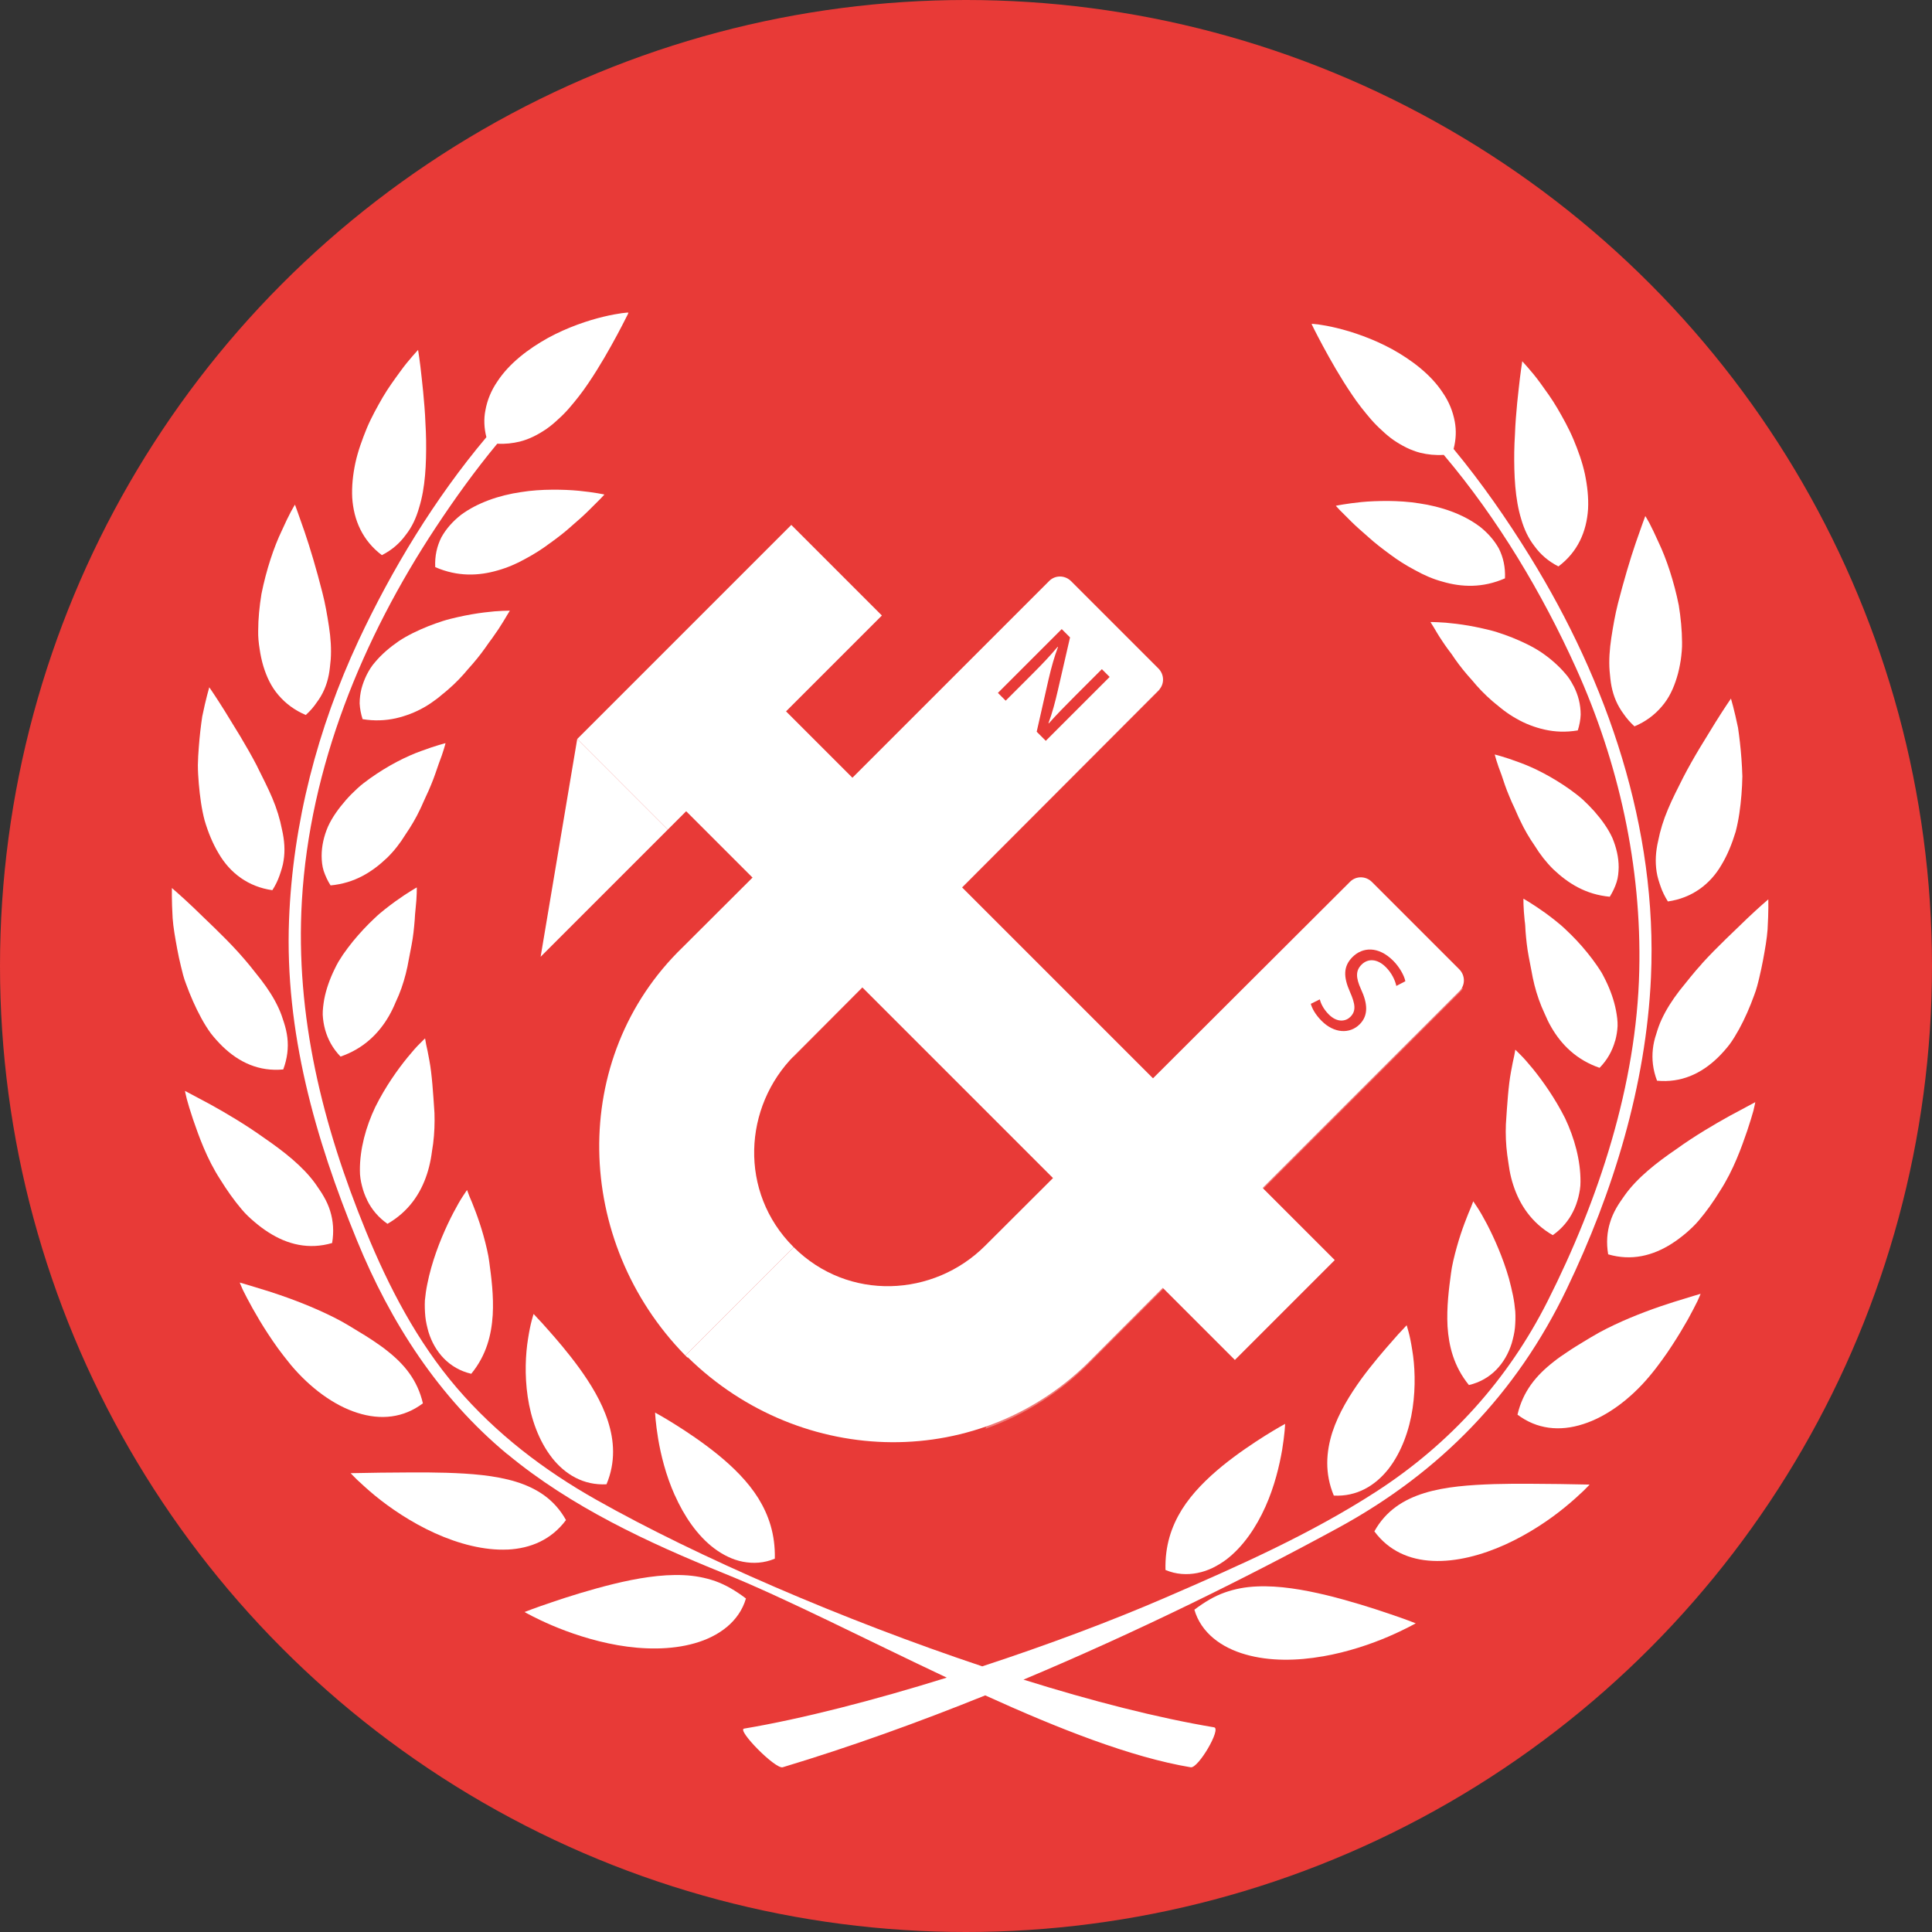 <?xml version="1.0" encoding="UTF-8"?>
<svg id="_图层_1" data-name="图层 1" xmlns="http://www.w3.org/2000/svg" viewBox="0 0 525 525">
  <rect x="0" y="0" width="525" height="525" fill="#333333" stroke="none"/>
  <circle cx="262.5" cy="262.5" r="262.5" style="fill: #e83a37;"/>
  <g>
    <path d="M202.7,434.37c-2.86-2.16-5.49-3.69-8.28-4.7-2.81-.98-5.67-1.51-8.71-1.64-6.06-.27-12.65,.85-18.96,2.39-6.32,1.55-12.32,3.44-16.82,4.98-4.46,1.49-7.39,2.65-7.39,2.65,0,0,2.86,1.66,7.44,3.62,4.59,1.96,10.95,4.18,17.88,5.39,6.88,1.2,14.4,1.35,20.94-.53,6.51-1.85,12.05-5.84,13.9-12.15Z" style="fill: #fff;"/>
    <path d="M183.39,406.34c2.46,5.52,6.03,10.92,10.72,14.44,2.33,1.73,4.94,3.06,7.75,3.6,2.79,.54,5.78,.4,8.69-.83,.14-6.61-1.66-11.83-4.48-16.41-2.84-4.55-6.86-8.49-11.02-11.88-4.16-3.37-8.42-6.2-11.63-8.21-3.21-2.02-5.4-3.19-5.4-3.19,0,0,.02,.72,.14,1.96,.12,1.23,.33,3,.68,5.13,.71,4.22,2.06,9.89,4.54,15.4Z" style="fill: #fff;"/>
    <path d="M137.94,421.08c6.33-.31,11.92-2.73,15.86-8.02-3.13-5.62-7.91-8.65-13.62-10.42-5.71-1.75-12.36-2.22-18.9-2.43-6.52-.19-13.01-.05-17.87-.03-5,.1-8.12,.14-8.12,.14,0,0,.6,.67,1.74,1.78,1.13,1.04,2.77,2.59,4.81,4.27,4.12,3.39,9.94,7.36,16.35,10.25,6.42,2.91,13.42,4.75,19.75,4.45Z" style="fill: #fff;"/>
    <path d="M149.97,396.11c3.59,4.56,8.6,7.56,14.84,7.23,2.53-6.07,2.1-11.88,.38-17.2-1.71-5.31-4.75-10.19-7.82-14.44-3.1-4.25-6.24-7.88-8.55-10.47-1.12-1.3-2.1-2.34-2.79-3.06-.64-.73-1.03-1.11-1.03-1.11,0,0-.22,.65-.53,1.82-.31,1.18-.66,2.85-.98,4.91-.67,4.15-.97,9.82-.09,15.76,.87,5.91,2.99,11.98,6.58,16.55Z" style="fill: #fff;"/>
    <path d="M72.53,350.75c-4.48-1.4-7.38-2.23-7.38-2.23,0,0,.27,.74,.84,1.99,.6,1.22,1.51,2.97,2.66,5.04,1.16,2.06,2.56,4.45,4.21,6.95,.82,1.25,1.69,2.53,2.62,3.82l.74,.99,.91,1.2c.64,.8,1.28,1.6,1.91,2.4,5.24,6.24,11.71,11.01,18.07,13.01,6.36,2.04,12.54,1.39,17.81-2.58-1.48-6.32-5.03-10.62-9.83-14.37-1.17-.96-2.48-1.81-3.79-2.72-1.31-.89-2.72-1.74-4.14-2.59-1.42-.9-2.88-1.75-4.37-2.6-1.42-.77-2.81-1.47-4.25-2.14-5.69-2.69-11.54-4.75-16.01-6.18Z" style="fill: #fff;"/>
    <path d="M116.45,361.98c1.69,5.46,5.63,9.94,11.61,11.33,4.18-5.1,5.49-10.68,5.83-15.95,.3-5.28-.38-10.27-.94-14.47-.2-1.78-.91-4.77-1.57-7.12-.68-2.42-1.42-4.59-2.1-6.41-.67-1.83-1.31-3.32-1.75-4.35-.38-1.05-.61-1.64-.61-1.64,0,0-.44,.59-1.12,1.66-.73,1.08-1.58,2.6-2.59,4.5-1.98,3.79-4.37,9.09-6.03,14.97-.42,1.48-.78,2.98-1.08,4.5-.29,1.41-.5,2.87-.64,4.35-.07,1.46-.02,2.92,.12,4.4,.14,1.46,.49,2.85,.87,4.24Z" style="fill: #fff;"/>
    <path d="M65.66,328.6c1.03,1.27,2.24,2.38,3.48,3.43,1.22,1.05,2.48,1.99,3.79,2.83,5.21,3.35,11.01,4.76,17.32,2.92,.53-3.15,.3-6.03-.53-8.71-.41-1.32-.98-2.61-1.69-3.84-.68-1.24-1.55-2.41-2.35-3.6-3.39-4.71-8.62-8.78-13.9-12.41-5.12-3.67-10.51-6.83-14.63-9.11-4.21-2.26-6.88-3.67-6.88-3.67,0,0,.13,.8,.48,2.17,.36,1.35,.93,3.26,1.71,5.57,1.57,4.57,3.75,10.73,7.39,16.33,1.75,2.83,3.7,5.61,5.81,8.1Z" style="fill: #fff;"/>
    <path d="M99.76,326.13c1.22,2.48,3.03,4.68,5.53,6.43,5.72-3.28,9.01-8.19,10.74-13.52,.44-1.34,.77-2.7,1.03-4.09,.13-.68,.23-1.38,.32-2.06,.09-.7,.21-1.4,.32-2.12,.36-2.83,.45-5.64,.36-8.35-.36-5.4-.68-10.49-1.37-14.18-.31-1.85-.66-3.37-.89-4.42-.18-1.07-.29-1.65-.29-1.65,0,0-.53,.48-1.4,1.38-.92,.89-2.06,2.18-3.39,3.82-2.68,3.28-6.02,7.98-8.73,13.43-2.57,5.39-4.23,11.47-4.19,17.26-.02,1.46,.22,2.84,.56,4.18,.33,1.35,.81,2.66,1.42,3.88Z" style="fill: #fff;"/>
    <path d="M54.68,276.64c.8,1.45,1.65,2.85,2.61,4.16,1,1.28,2.08,2.47,3.19,3.56,4.51,4.36,9.94,6.87,16.49,6.25,1.11-2.99,1.44-5.85,1.12-8.62-.16-1.38-.48-2.74-.91-4.08-.42-1.35-.87-2.69-1.49-4-1.21-2.65-2.88-5.23-4.82-7.75-1-1.25-1.99-2.5-2.97-3.74-1.01-1.22-2.04-2.43-3.1-3.6-4.28-4.72-9.03-9.04-12.31-12.27-3.38-3.2-5.78-5.24-5.78-5.24,0,0-.09,3.27,.2,8.19,.17,2.45,.68,5.31,1.24,8.36,.28,1.53,.62,3.1,1.01,4.7,.38,1.58,.76,3.22,1.39,4.8,1.16,3.19,2.53,6.34,4.13,9.27Z" style="fill: #fff;"/>
    <path d="M92.55,287.11c6.24-2.15,10.41-6.29,13.15-11.05,.69-1.2,1.28-2.43,1.8-3.69,.6-1.26,1.13-2.55,1.59-3.85,.91-2.6,1.57-5.24,2-7.82,.49-2.56,1.03-5.06,1.28-7.37,.14-1.16,.23-2.26,.32-3.31,.07-1.05,.11-2.03,.23-2.93,.4-3.58,.34-5.94,.34-5.94,0,0-2.42,1.33-5.87,3.82-.85,.62-1.78,1.32-2.75,2.08-.98,.78-1.98,1.61-2.92,2.53-1.93,1.81-3.91,3.91-5.8,6.21-.94,1.16-1.84,2.36-2.72,3.62-.41,.63-.84,1.28-1.23,1.93-.37,.64-.71,1.31-1.03,1.98-1.3,2.65-2.3,5.43-2.84,8.25-.23,1.4-.43,2.81-.4,4.18,.07,1.37,.29,2.74,.65,4.05,.74,2.65,2.08,5.14,4.19,7.31Z" style="fill: #fff;"/>
    <path d="M69.87,208.22c-1.46-2.81-3.03-5.54-4.56-8.1-1.58-2.57-3.01-4.89-4.19-6.84-2.46-3.95-4.25-6.52-4.25-6.52,0,0-.93,3.11-1.91,7.92-.37,2.45-.71,5.31-.94,8.42-.13,1.55-.22,3.15-.25,4.8,0,1.65,.11,3.34,.25,5.04,.3,3.38,.73,6.8,1.59,10.03,.96,3.24,2.22,6.31,3.82,8.96,3.1,5.34,8.09,9.06,14.58,9.97,.85-1.32,1.48-2.64,1.95-3.99,.46-1.34,.91-2.69,1.1-4.05,.45-2.73,.23-5.54-.42-8.39-.55-2.84-1.42-5.72-2.65-8.62-1.23-2.9-2.75-5.82-4.13-8.62Z" style="fill: #fff;"/>
    <path d="M105.15,233.14c1.97-1.92,3.63-4.08,5.01-6.33,1.53-2.24,2.9-4.54,3.98-6.86,.58-1.15,1-2.29,1.55-3.41,.53-1.11,1.02-2.2,1.44-3.25,.89-2.11,1.51-4.08,2.1-5.76,1.3-3.33,1.84-5.58,1.84-5.58,0,0-2.67,.65-6.65,2.14-4.07,1.46-8.96,3.94-13.82,7.39-1.19,.86-2.45,1.79-3.52,2.8-1.08,.99-2.13,2.04-3.1,3.15-1.93,2.22-3.7,4.63-4.86,7.2-1.1,2.57-1.72,5.26-1.72,7.97,.02,1.34,.13,2.7,.55,4.04,.46,1.34,1.05,2.67,1.88,3.96,6.58-.62,11.3-3.65,15.33-7.47Z" style="fill: #fff;"/>
    <path d="M86,190.97c.87-1.14,1.57-2.34,2.12-3.6,.55-1.26,.95-2.58,1.22-3.95,.27-1.36,.38-2.78,.53-4.2,.2-2.85,0-5.88-.48-8.99s-1-6.19-1.81-9.3c-1.58-6.21-3.31-12.04-4.84-16.5-1.54-4.46-2.59-7.3-2.59-7.3,0,0-.42,.67-1.09,1.9-.66,1.25-1.54,3.03-2.52,5.24-2.1,4.36-4.18,10.58-5.49,17.12-.54,3.33-.89,6.74-.89,10.03-.04,1.64,.13,3.31,.39,4.91,.23,1.62,.56,3.16,1,4.65,.91,2.98,2.15,5.63,4.12,7.91,1.94,2.28,4.39,4.11,7.42,5.4,1.17-1.05,2.13-2.16,2.92-3.33Z" style="fill: #fff;"/>
    <path d="M137.69,167.34c.56-.88,.86-1.4,.86-1.4,0,0-.71,0-1.94,.05-1.26,.04-2.97,.18-5.05,.44-2.08,.26-4.5,.66-7.15,1.26-1.3,.3-2.7,.62-4.03,1.05-1.32,.43-2.69,.9-4.06,1.45-2.7,1.09-5.51,2.41-7.95,4.03-2.41,1.65-4.64,3.55-6.45,5.71-.94,1.06-1.65,2.22-2.27,3.44-.59,1.2-1.07,2.46-1.42,3.76-.32,1.3-.5,2.65-.5,4.02,.07,1.39,.34,2.83,.8,4.27,3.22,.54,6.24,.38,8.98-.22,2.72-.62,5.38-1.64,7.73-2.99,1.19-.67,2.29-1.43,3.37-2.24,.55-.4,1.05-.83,1.55-1.26,.53-.42,1.06-.85,1.57-1.3,2.06-1.76,3.89-3.69,5.51-5.65,1.73-1.9,3.3-3.85,4.62-5.71,.32-.46,.63-.92,.95-1.36,.34-.45,.64-.88,.96-1.3,.6-.85,1.17-1.65,1.66-2.39,.99-1.5,1.74-2.78,2.27-3.66Z" style="fill: #fff;"/>
    <path d="M103.76,150.86c2.81-1.42,4.89-3.29,6.49-5.49,1.7-2.14,2.86-4.66,3.64-7.43,1.7-5.44,1.97-11.92,1.9-18.19-.02-1.59-.09-3.16-.18-4.71-.05-1.51-.15-3.01-.26-4.45-.22-2.9-.5-5.6-.76-7.91-.47-4.56-.98-7.6-.98-7.6,0,0-.53,.59-1.44,1.61-.89,1.03-2.17,2.52-3.55,4.46-1.4,1.93-3.04,4.15-4.58,6.75-1.49,2.6-3.08,5.41-4.36,8.45-1.25,3.07-2.4,6.2-3.1,9.4-.69,3.22-1.02,6.43-.87,9.47,.4,6.17,2.83,11.69,8.05,15.63Z" style="fill: #fff;"/>
    <path d="M149.53,147.55c2.12-1.53,4.12-3.08,5.83-4.64,1.77-1.53,3.37-2.94,4.65-4.23,1.28-1.3,2.39-2.34,3.11-3.1,.73-.75,1.12-1.2,1.12-1.2,0,0-2.72-.6-6.97-1.02-2.12-.2-4.55-.31-7.25-.29-2.7,.02-5.62,.19-8.5,.66-5.85,.86-11.74,2.84-16.25,6.18-2.19,1.72-4.02,3.75-5.32,6.09-1.21,2.39-1.83,5.12-1.68,8.11,6.06,2.64,11.78,2.41,16.99,.89,2.66-.75,5.18-1.84,7.51-3.15,2.39-1.28,4.68-2.73,6.74-4.3Z" style="fill: #fff;"/>
    <path d="M137.89,395.15c17.23,14.29,38.23,24.07,58.84,32.39,16.87,6.82,38.5,17.96,60.54,28.34-19.81,6.17-39.36,11.21-55.07,13.85-2.06,.33,8.51,11.1,10.5,10.5,18.24-5.49,36.76-12.16,55.02-19.53,19.94,9.06,39.64,16.83,55.85,19.54,2.04,.34,8.39-10.52,6.34-10.86-15.36-2.57-33.21-7.14-51.79-12.96,30.61-12.85,60.08-27.4,85.55-41.26,27.66-15.07,48.42-36.45,62.07-64.89,12.65-26.33,21.57-55.44,22.89-84.68,1.82-40.5-11.78-80.23-32.88-114.37-6.17-9.99-13.09-19.96-20.75-29.22,.67-2.57,.76-5.07,.32-7.42-.51-2.79-1.6-5.48-3.27-7.88-3.2-4.9-8.41-8.85-13.73-11.8-5.35-2.92-10.92-4.77-15.07-5.77-2.1-.51-3.82-.8-5.01-.97-.6-.07-1.08-.13-1.39-.14-.28-.02-.44-.02-.44-.02,0,0,.05,.14,.18,.42,.15,.27,.33,.69,.6,1.22,.55,1.08,1.33,2.59,2.32,4.43,1.98,3.66,4.68,8.48,7.88,13.18,1.57,2.37,3.37,4.62,5.21,6.76,.93,1.06,1.92,2.06,2.95,2.98,1,.95,2.04,1.83,3.16,2.61,2.24,1.51,4.59,2.76,7.24,3.44,2,.49,4.11,.71,6.38,.57,14.71,17.39,26.74,37.59,35.91,57.87,11.66,25.82,17.88,53.96,17.21,82.31-.71,30.91-11.02,62.29-24.89,89.75-10.79,21.37-26.5,38.79-46.59,51.79-17.97,11.61-37.68,20.33-57.28,28.8-14.68,6.36-32.1,12.88-49.77,18.68-37.84-12.64-77.39-29.74-104.8-45.22-14.33-8.07-27.29-17.98-38.03-30.5-10.72-12.51-18.45-27.35-24.65-42.51-11.77-28.76-19.23-58.53-17.41-89.77,2.13-36.43,16.44-71.28,36.39-101.5,5.12-7.74,10.66-15.46,16.69-22.73,2.17,.11,4.21-.12,6.16-.59,2.64-.67,4.98-1.91,7.24-3.44,1.09-.77,2.15-1.65,3.15-2.6,1.04-.92,2.02-1.92,2.95-2.98,1.86-2.15,3.63-4.39,5.22-6.77,3.19-4.69,5.89-9.53,7.86-13.18,.98-1.83,1.78-3.37,2.31-4.44,.27-.53,.48-.94,.62-1.22,.11-.27,.16-.41,.16-.41,0,0-.14,0-.43,0-.32,.02-.77,.08-1.37,.15-1.21,.17-2.94,.47-5.01,.97-4.16,1-9.72,2.84-15.08,5.77-5.32,2.96-10.51,6.89-13.73,11.81-1.66,2.41-2.77,5.09-3.26,7.86-.46,2.32-.37,4.77,.27,7.29-14.08,16.73-25.72,35.99-34.75,55.27-11.13,23.85-17.87,49.64-18.88,75.98-1.15,30.25,7.07,59.25,18.45,86.99,9.13,22.32,22.19,42.62,40.87,58.12Z" style="fill: #fff;"/>
    <path d="M359.41,450.11c6.91-1.19,13.28-3.41,17.87-5.38,4.57-1.97,7.43-3.61,7.43-3.61,0,0-2.92-1.17-7.4-2.66-4.49-1.53-10.49-3.43-16.81-4.98-6.33-1.52-12.91-2.66-18.96-2.38-3.04,.12-5.92,.65-8.71,1.64-2.81,.99-5.41,2.53-8.27,4.68,1.84,6.33,7.38,10.32,13.89,12.16,6.54,1.89,14.06,1.74,20.96,.52Z" style="fill: #fff;"/>
    <path d="M325.42,427.43c2.79-.53,5.37-1.85,7.73-3.58,4.68-3.53,8.25-8.91,10.72-14.43,2.48-5.52,3.81-11.2,4.54-15.43,.35-2.12,.55-3.89,.67-5.12,.11-1.23,.14-1.95,.14-1.95,0,0-2.19,1.18-5.39,3.18-3.21,2.03-7.46,4.84-11.64,8.23-4.14,3.39-8.18,7.33-11.03,11.88-2.83,4.58-4.62,9.8-4.45,16.41,2.88,1.23,5.89,1.38,8.69,.82Z" style="fill: #fff;"/>
    <path d="M405.98,403.29c-6.54,.22-13.22,.67-18.91,2.43-5.71,1.77-10.48,4.81-13.6,10.41,3.91,5.29,9.52,7.74,15.84,8.02,6.33,.31,13.33-1.53,19.75-4.44,6.42-2.91,12.23-6.85,16.34-10.26,2.06-1.67,3.7-3.21,4.83-4.27,1.13-1.1,1.73-1.76,1.73-1.76,0,0-3.13-.05-8.11-.15-4.87-.03-11.34-.17-17.86,.02Z" style="fill: #fff;"/>
    <path d="M362.45,406.41c6.21,.33,11.24-2.67,14.84-7.23,3.56-4.57,5.72-10.64,6.58-16.55,.87-5.94,.59-11.62-.11-15.76-.32-2.07-.67-3.74-.99-4.92-.31-1.17-.53-1.83-.53-1.83,0,0-.38,.39-1.03,1.12-.69,.71-1.66,1.75-2.77,3.06-2.31,2.61-5.44,6.22-8.55,10.46-3.06,4.26-6.1,9.13-7.84,14.44-1.69,5.34-2.13,11.14,.4,17.21Z" style="fill: #fff;"/>
    <path d="M448.22,373.98c.66-.78,1.3-1.58,1.92-2.39l.91-1.22,.73-.99c.93-1.27,1.8-2.56,2.61-3.81,1.64-2.5,3.06-4.89,4.23-6.95,1.14-2.07,2.03-3.81,2.64-5.04,.59-1.26,.86-2,.86-2,0,0-2.9,.84-7.4,2.25-4.45,1.41-10.3,3.48-15.98,6.16-1.44,.68-2.84,1.38-4.25,2.15-1.49,.85-2.97,1.71-4.37,2.58-1.42,.87-2.83,1.71-4.14,2.62-1.31,.88-2.63,1.75-3.8,2.71-4.79,3.74-8.34,8.04-9.82,14.37,5.27,3.96,11.45,4.63,17.81,2.58,6.34-2,12.83-6.77,18.06-13.03Z" style="fill: #fff;"/>
    <path d="M410.08,347.56c-1.67-5.88-4.07-11.17-6.04-14.97-1-1.9-1.88-3.42-2.59-4.49-.69-1.07-1.11-1.66-1.11-1.66,0,0-.23,.59-.62,1.62-.44,1.04-1.08,2.53-1.75,4.36-.68,1.83-1.42,4-2.09,6.41-.66,2.34-1.39,5.35-1.58,7.13-.56,4.18-1.23,9.18-.95,14.46,.34,5.27,1.66,10.86,5.81,15.95,6-1.4,9.92-5.87,11.63-11.34,.39-1.38,.74-2.78,.88-4.24,.13-1.47,.18-2.93,.09-4.39-.13-1.48-.33-2.93-.62-4.35-.31-1.52-.68-3.03-1.07-4.5Z" style="fill: #fff;"/>
    <path d="M476.51,301.66c.34-1.37,.47-2.16,.47-2.16,0,0-2.66,1.41-6.87,3.68-4.12,2.28-9.52,5.43-14.62,9.11-5.3,3.61-10.52,7.7-13.91,12.41-.83,1.18-1.68,2.36-2.38,3.6-.69,1.24-1.28,2.52-1.67,3.85-.84,2.67-1.06,5.55-.53,8.7,6.29,1.84,12.1,.42,17.33-2.93,1.3-.83,2.56-1.79,3.81-2.83,1.2-1.05,2.42-2.17,3.47-3.42,2.12-2.49,4.08-5.27,5.81-8.1,3.63-5.62,5.81-11.76,7.38-16.34,.76-2.29,1.35-4.23,1.72-5.57Z" style="fill: #fff;"/>
    <path d="M421.95,335.64c2.5-1.76,4.32-3.97,5.54-6.45,.62-1.22,1.07-2.53,1.42-3.87,.32-1.35,.59-2.73,.57-4.18,.04-5.79-1.63-11.87-4.19-17.28-2.74-5.44-6.08-10.12-8.73-13.4-1.35-1.64-2.48-2.93-3.39-3.83-.87-.89-1.4-1.39-1.4-1.39,0,0-.13,.6-.3,1.66-.23,1.06-.58,2.57-.89,4.43-.69,3.7-1.02,8.77-1.37,14.17-.11,2.71,0,5.53,.37,8.34,.11,.72,.22,1.42,.31,2.12s.21,1.38,.32,2.07c.25,1.39,.59,2.75,1.03,4.08,1.74,5.32,5,10.25,10.72,13.54Z" style="fill: #fff;"/>
    <path d="M462.47,261.89c-1.08,1.18-2.11,2.39-3.11,3.62-.99,1.22-1.99,2.47-3,3.72-1.93,2.52-3.59,5.1-4.81,7.74-.62,1.31-1.08,2.66-1.48,4.01-.46,1.35-.77,2.7-.92,4.09-.31,2.76,0,5.62,1.13,8.6,6.52,.62,11.98-1.89,16.48-6.24,1.11-1.08,2.19-2.29,3.19-3.57,.97-1.3,1.79-2.7,2.61-4.16,1.6-2.92,2.97-6.07,4.12-9.27,.62-1.58,1.02-3.21,1.4-4.82,.38-1.58,.71-3.16,1-4.68,.57-3.05,1.06-5.9,1.24-8.36,.29-4.92,.2-8.18,.2-8.18,0,0-2.4,2.02-5.78,5.23-3.28,3.23-8.02,7.54-12.29,12.26Z" style="fill: #fff;"/>
    <path d="M438.9,282.88c.36-1.32,.59-2.68,.66-4.05,.04-1.39-.16-2.79-.42-4.19-.53-2.8-1.53-5.59-2.83-8.25-.32-.67-.68-1.32-1.02-1.97-.39-.65-.82-1.28-1.24-1.91-.86-1.26-1.78-2.48-2.72-3.63-1.87-2.32-3.86-4.41-5.8-6.22-.93-.91-1.93-1.75-2.92-2.53-.96-.76-1.9-1.47-2.75-2.09-3.47-2.48-5.89-3.83-5.89-3.83,0,0-.04,2.37,.34,5.96,.15,.91,.19,1.88,.24,2.93,.09,1.05,.18,2.15,.32,3.3,.26,2.3,.78,4.8,1.28,7.37,.44,2.57,1.08,5.22,2.01,7.83,.45,1.29,.98,2.58,1.58,3.85,.53,1.26,1.12,2.5,1.81,3.68,2.73,4.75,6.88,8.9,13.12,11.04,2.13-2.18,3.48-4.67,4.21-7.3Z" style="fill: #fff;"/>
    <path d="M450.58,228.53c-.66,2.85-.84,5.64-.41,8.38,.2,1.37,.64,2.71,1.11,4.05,.46,1.34,1.12,2.68,1.95,4,6.49-.92,11.5-4.63,14.58-9.97,1.61-2.66,2.84-5.71,3.83-8.96,.85-3.23,1.3-6.63,1.58-10.03,.13-1.69,.23-3.4,.25-5.05-.05-1.64-.14-3.24-.25-4.78-.23-3.11-.57-5.98-.93-8.42-.99-4.81-1.92-7.92-1.92-7.92,0,0-1.78,2.56-4.25,6.52-1.21,1.95-2.63,4.28-4.19,6.84-1.53,2.55-3.1,5.29-4.55,8.1-1.39,2.79-2.92,5.71-4.12,8.6-1.24,2.91-2.12,5.79-2.68,8.64Z" style="fill: #fff;"/>
    <path d="M438.15,227.7c-1.17-2.56-2.93-4.98-4.87-7.19-.98-1.1-2.03-2.17-3.1-3.16-1.08-1-2.34-1.91-3.52-2.79-4.87-3.45-9.76-5.93-13.84-7.4-3.95-1.49-6.65-2.13-6.65-2.13,0,0,.57,2.26,1.86,5.57,.56,1.69,1.2,3.67,2.1,5.77,.41,1.05,.91,2.14,1.44,3.24,.52,1.12,.96,2.28,1.55,3.42,1.07,2.31,2.42,4.62,3.97,6.86,1.39,2.25,3.05,4.41,5.01,6.34,4.03,3.81,8.76,6.83,15.34,7.45,.8-1.3,1.42-2.61,1.85-3.95,.44-1.35,.53-2.71,.57-4.06,0-2.7-.64-5.4-1.71-7.97Z" style="fill: #fff;"/>
    <path d="M447.1,140.21s-1.07,2.84-2.6,7.3c-1.53,4.46-3.25,10.29-4.85,16.51-.78,3.1-1.31,6.19-1.79,9.29-.47,3.11-.69,6.14-.47,8.99,.14,1.42,.25,2.84,.52,4.2,.28,1.38,.67,2.69,1.22,3.95,.55,1.25,1.24,2.45,2.1,3.6,.8,1.16,1.77,2.28,2.92,3.33,3.05-1.28,5.49-3.12,7.42-5.4,1.98-2.28,3.2-4.93,4.11-7.91,.46-1.48,.78-3.04,1.04-4.65,.22-1.61,.4-3.27,.36-4.9-.02-3.31-.36-6.73-.89-10.04-1.31-6.54-3.41-12.77-5.49-17.11-.98-2.21-1.87-4.01-2.51-5.26-.67-1.22-1.1-1.89-1.1-1.89Z" style="fill: #fff;"/>
    <path d="M427.6,186.43c-.62-1.21-1.33-2.39-2.28-3.43-1.83-2.14-4.03-4.06-6.45-5.71-2.43-1.64-5.24-2.93-7.93-4.03-1.37-.54-2.74-1.03-4.07-1.45-1.33-.43-2.74-.76-4.05-1.05-2.62-.6-5.05-.99-7.13-1.25-2.08-.26-3.79-.39-5.03-.43-1.26-.06-1.94-.05-1.94-.05,0,0,.29,.51,.86,1.39,.53,.89,1.25,2.17,2.26,3.66,.49,.75,1.04,1.55,1.66,2.39,.32,.42,.64,.86,.97,1.29,.29,.46,.61,.91,.94,1.38,1.31,1.86,2.86,3.8,4.61,5.71,1.61,1.97,3.45,3.89,5.49,5.65,.51,.45,1.06,.87,1.57,1.29,.51,.44,1.03,.84,1.57,1.26,1.06,.8,2.19,1.55,3.38,2.21,2.33,1.36,5.01,2.4,7.75,3.01,2.74,.61,5.72,.76,8.97,.21,.45-1.44,.73-2.87,.78-4.28,0-1.37-.17-2.71-.49-4.01-.32-1.3-.82-2.56-1.42-3.77Z" style="fill: #fff;"/>
    <path d="M423.49,153.92c5.24-3.94,7.66-9.45,8.05-15.62,.16-3.05-.19-6.25-.86-9.48-.69-3.21-1.82-6.34-3.1-9.4-1.28-3.04-2.86-5.85-4.37-8.45-1.51-2.6-3.18-4.83-4.55-6.75-1.39-1.93-2.66-3.42-3.58-4.46-.89-1.02-1.42-1.59-1.42-1.59,0,0-.5,3.05-.98,7.59-.27,2.32-.55,5.02-.76,7.9-.11,1.45-.2,2.94-.25,4.46-.09,1.54-.17,3.12-.19,4.7-.07,6.26,.21,12.75,1.88,18.2,.8,2.77,1.95,5.27,3.64,7.42,1.6,2.2,3.7,4.07,6.51,5.49Z" style="fill: #fff;"/>
    <path d="M401.96,142.99c-4.5-3.35-10.39-5.34-16.25-6.2-2.88-.47-5.8-.63-8.5-.66-2.69,0-5.14,.09-7.25,.3-4.25,.43-6.96,1.01-6.96,1.01,0,0,.38,.45,1.11,1.21,.73,.77,1.85,1.8,3.1,3.1,1.3,1.29,2.93,2.7,4.67,4.23,1.71,1.55,3.72,3.11,5.81,4.64,2.08,1.56,4.37,3.02,6.77,4.28,2.35,1.32,4.84,2.43,7.51,3.15,5.21,1.53,10.92,1.77,16.99-.89,.14-3-.46-5.72-1.67-8.12-1.3-2.34-3.14-4.36-5.33-6.07Z" style="fill: #fff;"/>
  </g>
  <g>
    <g>
      <path d="M186.89,368.82c30.91,30.31,80.09,31.22,110.18,.08,2.22-2.3,99.53-99.59,99.53-99.59,1.62-1.62,1.59-4.27-.07-5.92l-23.73-23.73c-1.65-1.65-4.3-1.68-5.92-.07,0,0-97.4,97.16-99.18,98.93-13.95,13.95-37.15,15.2-52.03,.39l-29.43,29.43c.19,.19,.37,.38,.56,.57l.09-.09Z" style="fill: #fff;"/>
      <path d="M215.62,338.86l-.03-.03c-14.87-14.87-13.63-38.12,.33-52.08,1.77-1.77,98.93-99.18,98.93-99.18,1.62-1.62,1.59-4.27-.07-5.92l-23.73-23.73c-1.65-1.65-4.3-1.68-5.92-.07,0,0-97.29,97.31-99.59,99.53-31.15,30.09-29.62,80.05,.69,110.96l29.43-29.43s-.04-.03-.06-.05Z" style="fill: #fff;"/>
      <path d="M253.41,351.93s-12.97,6.97-29.52-2.54c0,0,13.75,7.76,29.52,2.54Z" style="fill: #fff; opacity: .33;"/>
      <path d="M306.16,193.09c3.38-3.39,5.41-5.43,5.41-5.43,.05-.05,.1-.11,.15-.17l.08-.08s.08-.06,.15-.09c-1.06,.11-2.03,.28-2.23,.48l-.08,.08c-.05,.05-.09,.11-.14,.16,0,0-1.96,1.97-5.22,5.24-15.93,16.04-86.22,86.64-86.22,86.64-2.85,3.24-3.32,5.1-3.15,6.13,.46-1.05,1.33-2.39,2.84-4.11,0,0,71.92-72.25,88.42-88.86Z" style="fill: #fff; opacity: .15;"/>
      <path d="M215.64,287.21c1.72-1.84,99.29-99.57,99.29-99.57,.08-.08,.15-.16,.22-.25-.12-.23-1.75-.22-3.21-.07-.07,.03-.12,.06-.15,.09l-.08,.08c-.05,.06-.09,.11-.15,.17,0,0-2.03,2.04-5.41,5.43-16.5,16.61-88.42,88.86-88.42,88.86-1.51,1.72-2.38,3.06-2.84,4.11,.14,.87,.74,1.15,.74,1.15Z" style="fill: #fff; opacity: .32;"/>
      <path d="M296,367.7c-7.69,7.97-16.64,13.83-26.2,17.67-1.41,1.4-1.9,2.31-1.98,2.88,10.65-3.77,20.61-10,29.08-18.77,2.23-2.31,99.91-99.96,99.91-99.96,.31-.31,.55-.65,.74-1.02-.58-.11-1.4-.14-2.45,.05-8,8-97,96.98-99.1,99.15Z" style="fill: #fff; opacity: .33;"/>
      <path d="M391.53,270.07s-94.6,94.58-96.74,96.79c-6.28,6.5-13.43,11.55-21.07,15.17-1.76,1.35-3.02,2.44-3.92,3.34,9.56-3.84,18.51-9.71,26.2-17.67,2.1-2.17,91.09-91.15,99.1-99.15-.91,.17-1.98,.51-3.25,1.14-.1,.13-.21,.26-.33,.38Z" style="fill: #fff; opacity: .14;"/>
    </g>
    <path d="M379.44,267.92c-.36-1.65-1.31-3.58-2.86-5.12-2.29-2.29-4.84-2.42-6.59-.67-1.6,1.6-1.62,3.47-.15,6.69,1.8,3.86,2.06,7.1-.36,9.52-2.7,2.7-6.95,2.47-10.32-.9-1.75-1.75-2.65-3.47-2.96-4.66l2.44-1.21c.21,.88,.87,2.52,2.44,4.09,2.37,2.37,4.68,1.85,5.86,.67,1.62-1.62,1.36-3.47-.1-6.79-1.8-4.07-1.85-6.95,.7-9.49,2.67-2.67,6.97-3.06,11.06,1.03,1.67,1.67,2.99,4.01,3.29,5.56l-2.47,1.29Z" style="fill: #e83a37;"/>
    <path d="M301.52,183.97l-17.34,17.34-2.47-2.47,3.24-14.3c.77-3.29,1.57-6.15,2.55-8.72l-.1-.05c-2.11,2.52-4.17,4.68-6.87,7.38l-7.25,7.25-2.11-2.11,17.34-17.34,2.26,2.26-3.29,14.3c-.72,3.14-1.54,6.28-2.57,9l.1,.05c2.06-2.32,4.12-4.42,7-7.31l7.41-7.41,2.11,2.11Z" style="fill: #e83a37;"/>
    <rect x="159.05" y="258.05" width="222.71" height="38.38" transform="translate(275.23 -110) rotate(45)" style="fill: #fff;"/>
    <polygon points="239.64 167.26 187.82 219.08 181.46 225.44 156.85 200.82 215.03 142.64 239.64 167.26" style="fill: #fff;"/>
    <polyline points="146.91 259.99 181.46 225.44 156.85 200.82" style="fill: #fff;"/>
  </g>
</svg>